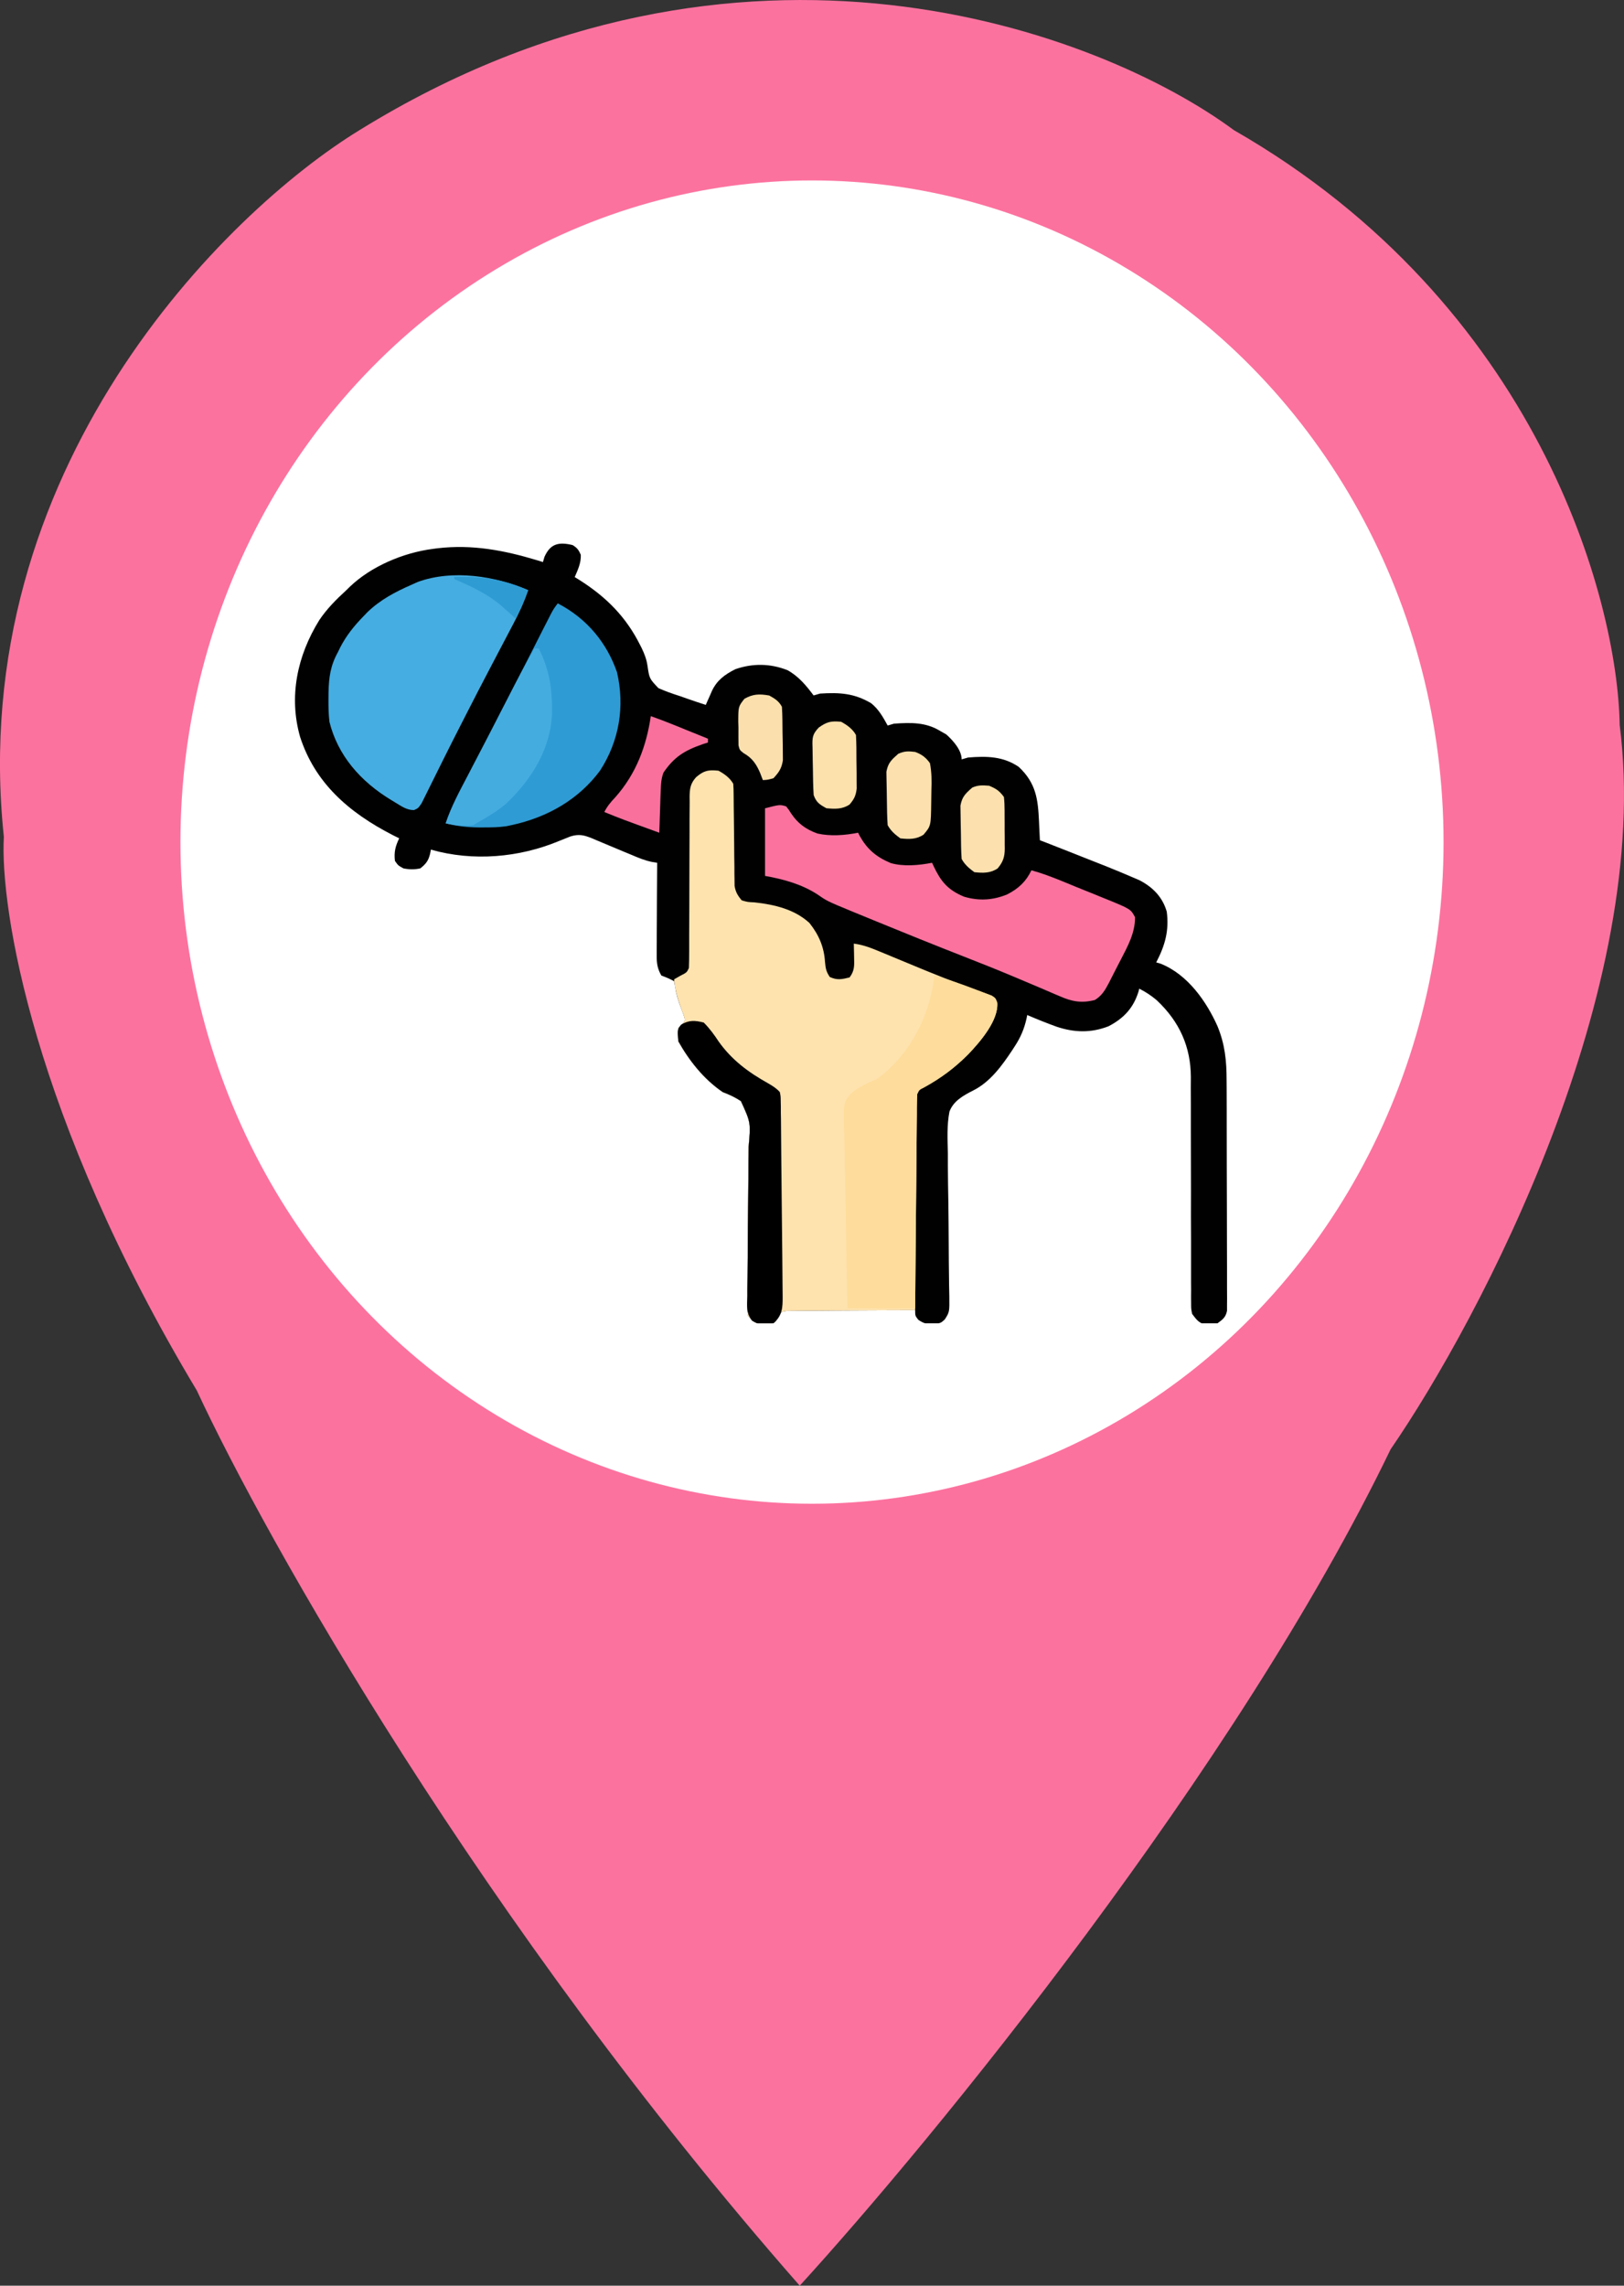 <svg width="27" height="38" viewBox="0 0 27 38" fill="none" xmlns="http://www.w3.org/2000/svg">
<rect x="0" y="0" width="27" height="38" fill="#333333" stroke="none"/>
<path d="M0.064 13.913C-0.577 7.803 3.74 3.533 5.978 2.163C12.313 -1.754 18.308 0.531 20.513 2.163C25.565 5.061 26.895 9.963 26.928 12.052C27.489 16.439 24.623 21.909 23.119 24.096C20.553 29.422 15.501 35.585 13.296 38C8.003 31.968 4.408 25.565 3.272 23.117C0.545 18.573 -0.003 15.088 0.064 13.913Z" fill="#FC729F"/>
<ellipse cx="13.5" cy="14" rx="10.5" ry="11" fill="white"/>
<g clip-path="url(#clip0_520_887)">
<path d="M9.52 9.062C9.599 9.11 9.62 9.144 9.656 9.223C9.662 9.357 9.609 9.47 9.555 9.594C9.58 9.609 9.605 9.625 9.631 9.641C10.087 9.929 10.411 10.263 10.64 10.719C10.65 10.738 10.659 10.756 10.669 10.776C10.716 10.875 10.749 10.961 10.765 11.068C10.796 11.281 10.796 11.281 10.946 11.44C11.063 11.492 11.179 11.533 11.302 11.572C11.343 11.587 11.384 11.601 11.427 11.616C11.529 11.652 11.631 11.686 11.734 11.719C11.744 11.697 11.753 11.676 11.763 11.653C11.775 11.625 11.788 11.597 11.801 11.568C11.813 11.54 11.825 11.512 11.838 11.483C11.921 11.311 12.045 11.216 12.227 11.125C12.518 11.025 12.806 11.03 13.091 11.141C13.279 11.244 13.407 11.402 13.527 11.562C13.562 11.552 13.597 11.542 13.633 11.531C13.963 11.51 14.204 11.526 14.483 11.691C14.611 11.793 14.683 11.927 14.758 12.062C14.81 12.047 14.81 12.047 14.863 12.031C15.151 12.011 15.395 12.006 15.637 12.156C15.668 12.174 15.699 12.191 15.731 12.209C15.848 12.313 15.988 12.472 15.988 12.625C16.041 12.609 16.041 12.609 16.094 12.594C16.408 12.568 16.68 12.574 16.938 12.75C17.227 13.021 17.257 13.292 17.274 13.652C17.275 13.683 17.277 13.713 17.278 13.745C17.282 13.819 17.286 13.894 17.289 13.969C17.325 13.983 17.361 13.997 17.398 14.011C17.533 14.064 17.668 14.117 17.803 14.17C17.861 14.193 17.919 14.216 17.977 14.239C18.264 14.351 18.55 14.464 18.832 14.586C18.889 14.61 18.889 14.61 18.946 14.635C19.18 14.757 19.33 14.924 19.398 15.156C19.439 15.469 19.371 15.716 19.223 16C19.26 16.011 19.26 16.011 19.298 16.022C19.755 16.206 20.061 16.659 20.24 17.057C20.366 17.361 20.393 17.638 20.393 17.96C20.393 18.003 20.393 18.045 20.394 18.088C20.394 18.203 20.395 18.318 20.395 18.433C20.395 18.505 20.395 18.576 20.395 18.648C20.396 18.899 20.396 19.15 20.396 19.401C20.396 19.635 20.397 19.869 20.398 20.103C20.399 20.304 20.399 20.505 20.399 20.706C20.399 20.826 20.399 20.946 20.4 21.066C20.401 21.178 20.401 21.291 20.4 21.404C20.4 21.465 20.401 21.526 20.401 21.587C20.401 21.623 20.401 21.66 20.4 21.697C20.4 21.728 20.4 21.76 20.4 21.793C20.378 21.897 20.334 21.934 20.242 22C20.172 22.018 20.172 22.018 20.102 22.017C20.078 22.018 20.055 22.019 20.031 22.02C19.921 21.989 19.884 21.927 19.82 21.844C19.803 21.759 19.803 21.759 19.803 21.666C19.802 21.613 19.802 21.613 19.802 21.558C19.802 21.5 19.802 21.5 19.803 21.441C19.803 21.4 19.802 21.359 19.802 21.317C19.802 21.228 19.802 21.14 19.802 21.051C19.803 20.91 19.802 20.769 19.802 20.628C19.8 20.354 19.8 20.08 19.801 19.807C19.801 19.459 19.8 19.111 19.799 18.763C19.798 18.623 19.798 18.484 19.799 18.344C19.799 18.257 19.799 18.169 19.798 18.082C19.798 18.023 19.799 17.964 19.799 17.904C19.796 17.409 19.615 16.988 19.229 16.627C19.138 16.551 19.05 16.492 18.941 16.437C18.937 16.455 18.932 16.472 18.927 16.49C18.845 16.75 18.692 16.926 18.43 17.062C18.136 17.176 17.86 17.167 17.566 17.069C17.401 17.009 17.239 16.944 17.078 16.875C17.075 16.892 17.071 16.91 17.068 16.928C17.029 17.103 16.97 17.245 16.869 17.398C16.855 17.42 16.842 17.441 16.827 17.463C16.663 17.709 16.466 17.987 16.179 18.13C16.007 18.217 15.849 18.308 15.785 18.482C15.741 18.71 15.753 18.942 15.759 19.172C15.759 19.247 15.76 19.322 15.759 19.397C15.76 19.593 15.763 19.789 15.767 19.985C15.771 20.224 15.771 20.462 15.773 20.701C15.774 20.887 15.775 21.072 15.778 21.258C15.778 21.292 15.779 21.326 15.779 21.361C15.78 21.424 15.781 21.488 15.783 21.551C15.786 21.813 15.786 21.813 15.707 21.937C15.637 22 15.637 22 15.501 22.012C15.39 22.009 15.361 22.003 15.268 21.943C15.215 21.875 15.215 21.875 15.215 21.781C14.928 21.782 14.641 21.783 14.354 21.785C14.221 21.786 14.088 21.787 13.954 21.787C13.826 21.787 13.697 21.788 13.569 21.79C13.52 21.79 13.47 21.79 13.421 21.79C13.353 21.79 13.284 21.791 13.215 21.792C13.176 21.792 13.137 21.792 13.097 21.792C12.992 21.804 12.992 21.804 12.936 21.89C12.922 21.916 12.909 21.942 12.895 21.969C12.829 22.026 12.739 22.009 12.652 22.013C12.538 21.993 12.506 21.96 12.438 21.875C12.417 21.765 12.422 21.657 12.425 21.546C12.425 21.496 12.425 21.496 12.425 21.445C12.426 21.372 12.427 21.3 12.428 21.227C12.43 21.112 12.43 20.997 12.431 20.882C12.432 20.555 12.434 20.227 12.439 19.9C12.442 19.7 12.443 19.5 12.443 19.3C12.443 19.224 12.444 19.147 12.445 19.071C12.482 18.664 12.482 18.664 12.318 18.305C12.219 18.241 12.128 18.198 12.016 18.156C11.698 17.94 11.455 17.628 11.277 17.312C11.269 17.207 11.269 17.207 11.277 17.094C11.296 17.075 11.315 17.056 11.335 17.037C11.396 16.968 11.396 16.968 11.364 16.868C11.35 16.831 11.336 16.794 11.321 16.756C11.278 16.638 11.243 16.534 11.226 16.411C11.22 16.378 11.213 16.346 11.207 16.312C11.104 16.26 11.104 16.26 10.996 16.219C10.93 16.107 10.917 16.012 10.918 15.887C10.918 15.835 10.918 15.835 10.918 15.783C10.918 15.727 10.918 15.727 10.919 15.671C10.919 15.633 10.919 15.595 10.919 15.556C10.92 15.435 10.921 15.314 10.921 15.193C10.922 15.111 10.922 15.029 10.922 14.947C10.923 14.746 10.924 14.545 10.926 14.344C10.899 14.339 10.873 14.335 10.845 14.331C10.722 14.307 10.614 14.261 10.501 14.213C10.452 14.193 10.404 14.173 10.356 14.153C10.28 14.121 10.205 14.09 10.129 14.058C10.056 14.027 9.983 13.997 9.91 13.966C9.887 13.957 9.865 13.947 9.842 13.937C9.708 13.883 9.625 13.863 9.484 13.906C9.421 13.931 9.357 13.956 9.294 13.982C8.635 14.257 7.866 14.326 7.164 14.125C7.159 14.149 7.155 14.173 7.15 14.197C7.122 14.309 7.084 14.361 6.988 14.437C6.89 14.458 6.806 14.457 6.707 14.437C6.619 14.389 6.619 14.389 6.566 14.312C6.549 14.167 6.573 14.07 6.637 13.937C6.604 13.921 6.57 13.904 6.536 13.887C5.783 13.502 5.233 13.005 4.989 12.25C4.799 11.583 4.939 10.904 5.31 10.307C5.436 10.121 5.588 9.967 5.758 9.812C5.778 9.793 5.798 9.773 5.819 9.752C6.167 9.42 6.696 9.19 7.199 9.125C7.225 9.121 7.25 9.118 7.276 9.115C7.852 9.048 8.38 9.149 8.922 9.312C8.957 9.323 8.992 9.333 9.027 9.344C9.035 9.315 9.043 9.287 9.052 9.258C9.147 9.047 9.278 9.003 9.52 9.062Z" fill="#010101"/>
<path d="M11.945 12.813C12.048 12.869 12.136 12.934 12.191 13.031C12.195 13.088 12.197 13.143 12.197 13.2C12.197 13.235 12.198 13.27 12.198 13.306C12.198 13.344 12.199 13.382 12.199 13.422C12.2 13.502 12.201 13.582 12.202 13.662C12.203 13.79 12.205 13.916 12.206 14.043C12.206 14.166 12.208 14.288 12.21 14.41C12.21 14.448 12.21 14.486 12.21 14.525C12.211 14.578 12.211 14.578 12.212 14.633C12.212 14.679 12.212 14.679 12.213 14.727C12.229 14.828 12.263 14.887 12.332 14.969C12.43 14.997 12.43 14.997 12.543 15.002C12.883 15.039 13.211 15.119 13.457 15.344C13.616 15.544 13.7 15.745 13.716 15.989C13.726 16.096 13.733 16.149 13.795 16.242C13.917 16.299 13.995 16.282 14.125 16.25C14.211 16.135 14.203 16.049 14.2 15.916C14.199 15.894 14.199 15.872 14.199 15.85C14.198 15.796 14.197 15.742 14.195 15.688C14.357 15.708 14.495 15.765 14.642 15.826C14.681 15.842 14.681 15.842 14.722 15.859C14.807 15.894 14.892 15.93 14.977 15.965C15.095 16.014 15.213 16.062 15.33 16.111C15.359 16.123 15.389 16.135 15.418 16.147C15.595 16.22 15.773 16.29 15.952 16.356C15.993 16.372 16.034 16.387 16.076 16.403C16.151 16.431 16.226 16.458 16.301 16.485C16.334 16.497 16.367 16.509 16.401 16.522C16.429 16.532 16.457 16.543 16.487 16.553C16.551 16.594 16.551 16.594 16.58 16.67C16.603 16.966 16.296 17.32 16.094 17.532C15.874 17.751 15.648 17.922 15.367 18.076C15.282 18.119 15.282 18.119 15.25 18.188C15.246 18.236 15.245 18.284 15.244 18.332C15.244 18.362 15.244 18.392 15.243 18.424C15.243 18.457 15.243 18.49 15.243 18.525C15.242 18.56 15.242 18.595 15.242 18.631C15.241 18.747 15.24 18.864 15.239 18.98C15.238 19.061 15.237 19.141 15.237 19.221C15.235 19.412 15.233 19.602 15.232 19.793C15.23 20.01 15.228 20.227 15.226 20.443C15.222 20.889 15.218 21.335 15.215 21.782C15.187 21.782 15.16 21.782 15.132 21.782C14.872 21.782 14.613 21.784 14.354 21.786C14.221 21.787 14.088 21.788 13.954 21.788C13.826 21.788 13.697 21.789 13.569 21.79C13.52 21.79 13.47 21.791 13.421 21.79C13.353 21.79 13.284 21.791 13.215 21.792C13.176 21.792 13.137 21.793 13.097 21.793C12.992 21.805 12.992 21.805 12.936 21.89C12.922 21.916 12.909 21.942 12.895 21.969C12.829 22.027 12.739 22.009 12.652 22.014C12.538 21.993 12.506 21.96 12.438 21.875C12.417 21.766 12.422 21.657 12.424 21.547C12.425 21.513 12.425 21.48 12.425 21.445C12.426 21.373 12.427 21.3 12.428 21.227C12.43 21.112 12.43 20.997 12.431 20.882C12.432 20.555 12.434 20.228 12.439 19.901C12.442 19.7 12.443 19.5 12.442 19.3C12.443 19.224 12.444 19.148 12.445 19.072C12.482 18.664 12.482 18.664 12.317 18.306C12.219 18.242 12.127 18.199 12.016 18.157C11.698 17.941 11.455 17.629 11.277 17.313C11.269 17.207 11.269 17.207 11.277 17.094C11.306 17.066 11.306 17.066 11.335 17.038C11.395 16.968 11.395 16.968 11.364 16.87C11.35 16.833 11.336 16.796 11.321 16.758C11.264 16.597 11.222 16.45 11.207 16.282C11.241 16.262 11.275 16.243 11.31 16.223C11.419 16.167 11.419 16.167 11.453 16.094C11.457 15.999 11.458 15.904 11.458 15.809C11.458 15.779 11.458 15.75 11.458 15.719C11.458 15.655 11.458 15.59 11.458 15.526C11.458 15.389 11.459 15.252 11.46 15.115C11.461 14.861 11.462 14.606 11.462 14.351C11.462 14.174 11.463 13.996 11.464 13.819C11.464 13.752 11.464 13.684 11.464 13.617C11.464 13.522 11.465 13.428 11.466 13.333C11.465 13.305 11.465 13.277 11.465 13.248C11.467 13.115 11.477 13.027 11.573 12.921C11.701 12.813 11.769 12.795 11.945 12.813Z" fill="#FEE3AF"/>
<path d="M8.781 9.812C8.714 10.004 8.634 10.184 8.538 10.365C8.525 10.39 8.512 10.415 8.498 10.441C8.47 10.495 8.441 10.549 8.413 10.603C8.337 10.747 8.261 10.891 8.186 11.035C8.171 11.064 8.156 11.093 8.14 11.123C8.014 11.363 7.89 11.603 7.767 11.844C7.736 11.906 7.704 11.968 7.672 12.03C7.571 12.227 7.471 12.425 7.372 12.624C7.324 12.721 7.276 12.818 7.228 12.914C7.205 12.96 7.182 13.007 7.159 13.053C7.128 13.117 7.096 13.181 7.064 13.245C7.046 13.281 7.028 13.318 7.009 13.355C6.953 13.437 6.953 13.437 6.883 13.468C6.761 13.469 6.672 13.402 6.575 13.344C6.553 13.331 6.531 13.318 6.509 13.304C5.988 12.99 5.614 12.554 5.477 12C5.462 11.871 5.46 11.743 5.461 11.613C5.462 11.579 5.462 11.544 5.462 11.508C5.467 11.263 5.494 11.066 5.617 10.844C5.63 10.817 5.644 10.79 5.657 10.762C5.756 10.57 5.884 10.409 6.039 10.25C6.062 10.226 6.085 10.203 6.108 10.178C6.322 9.972 6.568 9.841 6.848 9.719C6.88 9.704 6.913 9.69 6.946 9.675C7.524 9.464 8.238 9.577 8.781 9.812Z" fill="#45ADE1"/>
<path d="M13.07 13.406C13.113 13.46 13.113 13.46 13.154 13.525C13.263 13.687 13.393 13.787 13.592 13.858C13.81 13.906 14.048 13.888 14.266 13.844C14.275 13.862 14.284 13.88 14.294 13.899C14.416 14.115 14.561 14.244 14.807 14.348C15.023 14.411 15.277 14.386 15.496 14.344C15.505 14.362 15.513 14.381 15.522 14.4C15.639 14.646 15.75 14.793 16.029 14.908C16.275 14.981 16.507 14.967 16.742 14.871C16.935 14.774 17.061 14.652 17.148 14.469C17.32 14.516 17.48 14.577 17.643 14.643C17.67 14.654 17.696 14.665 17.724 14.676C17.779 14.699 17.835 14.722 17.891 14.745C17.977 14.779 18.062 14.814 18.147 14.848C18.202 14.87 18.256 14.893 18.311 14.915C18.336 14.925 18.362 14.935 18.388 14.946C18.799 15.114 18.799 15.114 18.871 15.25C18.871 15.511 18.752 15.727 18.631 15.96C18.596 16.026 18.563 16.092 18.529 16.158C18.508 16.201 18.486 16.243 18.464 16.286C18.454 16.305 18.444 16.325 18.434 16.345C18.373 16.46 18.321 16.552 18.203 16.625C17.981 16.682 17.818 16.651 17.616 16.561C17.591 16.55 17.566 16.54 17.54 16.529C17.458 16.494 17.377 16.459 17.296 16.424C17.208 16.387 17.12 16.35 17.033 16.313C16.973 16.288 16.913 16.262 16.853 16.237C16.582 16.123 16.309 16.014 16.035 15.907C15.544 15.715 15.056 15.518 14.569 15.318C14.539 15.306 14.509 15.294 14.479 15.281C14.394 15.247 14.31 15.212 14.225 15.177C14.2 15.167 14.175 15.157 14.15 15.146C13.751 14.981 13.751 14.981 13.58 14.863C13.322 14.699 13.027 14.617 12.719 14.562C12.719 14.191 12.719 13.82 12.719 13.438C12.965 13.375 12.965 13.375 13.07 13.406Z" fill="#FC729F"/>
<path d="M9.273 10.031C9.765 10.286 10.092 10.695 10.258 11.176C10.389 11.74 10.299 12.313 9.976 12.812C9.628 13.282 9.113 13.588 8.5 13.719C8.474 13.725 8.447 13.73 8.42 13.736C8.292 13.755 8.164 13.756 8.034 13.756C7.994 13.756 7.994 13.756 7.954 13.756C7.764 13.754 7.594 13.735 7.41 13.688C7.504 13.406 7.647 13.145 7.786 12.879C7.813 12.827 7.84 12.776 7.866 12.725C7.921 12.618 7.977 12.512 8.032 12.406C8.144 12.192 8.254 11.977 8.364 11.763C8.399 11.695 8.433 11.628 8.468 11.561C8.588 11.328 8.707 11.095 8.826 10.862C8.85 10.814 8.875 10.766 8.899 10.718C8.946 10.627 8.992 10.535 9.038 10.444C9.059 10.403 9.08 10.362 9.101 10.321C9.119 10.286 9.137 10.25 9.156 10.213C9.203 10.125 9.203 10.125 9.273 10.031Z" fill="#2E9BD4"/>
<path d="M15.531 16.219C15.766 16.284 15.992 16.362 16.217 16.449C16.265 16.467 16.265 16.467 16.313 16.485C16.343 16.496 16.374 16.508 16.405 16.52C16.432 16.531 16.459 16.541 16.487 16.552C16.551 16.594 16.551 16.594 16.58 16.67C16.603 16.965 16.296 17.32 16.094 17.531C15.874 17.751 15.648 17.922 15.367 18.076C15.282 18.118 15.282 18.118 15.25 18.188C15.246 18.235 15.245 18.283 15.245 18.33C15.244 18.36 15.244 18.39 15.243 18.421C15.243 18.454 15.243 18.488 15.243 18.522C15.243 18.556 15.242 18.591 15.242 18.627C15.241 18.742 15.24 18.858 15.239 18.973C15.238 19.053 15.238 19.133 15.237 19.212C15.235 19.401 15.233 19.59 15.232 19.779C15.23 19.994 15.228 20.209 15.226 20.424C15.222 20.866 15.219 21.308 15.215 21.75C14.844 21.75 14.473 21.75 14.09 21.75C14.079 21.299 14.07 20.848 14.065 20.397C14.062 20.188 14.059 19.978 14.053 19.769C14.047 19.567 14.045 19.365 14.043 19.162C14.042 19.085 14.041 19.008 14.038 18.931C14.018 18.342 14.018 18.342 14.138 18.188C14.268 18.073 14.419 18.008 14.582 17.938C15.123 17.541 15.433 16.923 15.523 16.314C15.525 16.283 15.528 16.251 15.531 16.219Z" fill="#FEDC9B"/>
<path d="M11.7 17C11.799 17.099 11.875 17.204 11.95 17.318C12.163 17.617 12.434 17.823 12.77 18.01C12.849 18.056 12.906 18.091 12.965 18.156C12.979 18.224 12.979 18.224 12.98 18.305C12.98 18.336 12.981 18.367 12.982 18.398C12.982 18.432 12.982 18.465 12.982 18.5C12.983 18.553 12.983 18.553 12.984 18.607C12.985 18.725 12.986 18.842 12.987 18.96C12.988 19.041 12.989 19.123 12.989 19.204C12.991 19.375 12.993 19.546 12.994 19.717C12.995 19.914 12.997 20.112 13 20.309C13.002 20.499 13.004 20.689 13.006 20.879C13.006 20.96 13.007 21.041 13.008 21.122C13.009 21.235 13.01 21.348 13.011 21.461C13.011 21.494 13.012 21.528 13.012 21.562C13.012 21.74 13.009 21.868 12.86 22C12.61 22.018 12.61 22.018 12.504 21.957C12.4 21.828 12.421 21.701 12.425 21.546C12.425 21.513 12.425 21.48 12.425 21.445C12.426 21.372 12.427 21.3 12.428 21.227C12.43 21.112 12.431 20.997 12.431 20.882C12.432 20.555 12.434 20.227 12.439 19.9C12.442 19.7 12.443 19.5 12.443 19.3C12.443 19.224 12.444 19.148 12.446 19.071C12.482 18.664 12.482 18.664 12.318 18.306C12.219 18.241 12.128 18.199 12.016 18.156C11.698 17.94 11.455 17.628 11.278 17.312C11.261 17.114 11.261 17.114 11.324 17.035C11.455 16.957 11.552 16.963 11.7 17Z" fill="black"/>
<path d="M8.887 10.781C8.91 10.781 8.933 10.781 8.957 10.781C9.117 11.1 9.174 11.391 9.177 11.738C9.177 11.775 9.177 11.775 9.178 11.813C9.174 12.407 8.865 12.933 8.417 13.359C8.28 13.475 8.132 13.567 7.973 13.656C7.92 13.687 7.92 13.687 7.867 13.719C7.793 13.726 7.793 13.726 7.711 13.725C7.684 13.724 7.658 13.724 7.63 13.724C7.553 13.719 7.485 13.705 7.41 13.688C7.504 13.406 7.647 13.145 7.786 12.879C7.826 12.802 7.866 12.725 7.906 12.648C7.934 12.595 7.961 12.542 7.989 12.489C8.084 12.308 8.177 12.126 8.27 11.944C8.283 11.919 8.296 11.895 8.308 11.87C8.357 11.775 8.405 11.681 8.454 11.586C8.592 11.315 8.734 11.046 8.887 10.781Z" fill="#45ACE0"/>
<path d="M10.82 11.906C10.943 11.949 11.063 11.995 11.182 12.043C11.217 12.057 11.251 12.071 11.287 12.085C11.322 12.1 11.357 12.114 11.394 12.129C11.43 12.143 11.466 12.158 11.503 12.173C11.592 12.209 11.681 12.245 11.77 12.281C11.77 12.302 11.77 12.322 11.77 12.344C11.741 12.353 11.713 12.363 11.683 12.372C11.373 12.48 11.206 12.588 11.031 12.844C10.992 12.949 10.989 13.034 10.985 13.145C10.983 13.185 10.982 13.226 10.98 13.268C10.979 13.311 10.978 13.354 10.976 13.396C10.975 13.44 10.973 13.483 10.972 13.526C10.968 13.632 10.964 13.738 10.961 13.844C10.333 13.616 10.333 13.616 10.047 13.5C10.095 13.406 10.152 13.336 10.227 13.258C10.579 12.863 10.748 12.398 10.82 11.906Z" fill="#F9709D"/>
<path d="M13.985 12C14.088 12.056 14.176 12.121 14.231 12.219C14.239 12.36 14.239 12.501 14.239 12.642C14.24 12.712 14.241 12.782 14.242 12.852C14.242 12.897 14.242 12.942 14.242 12.987C14.243 13.048 14.243 13.048 14.243 13.11C14.23 13.225 14.203 13.283 14.125 13.375C14.005 13.455 13.885 13.451 13.739 13.437C13.619 13.371 13.572 13.338 13.528 13.219C13.518 13.072 13.517 12.926 13.515 12.78C13.515 12.731 13.514 12.683 13.512 12.635C13.511 12.565 13.51 12.495 13.509 12.425C13.508 12.403 13.508 12.382 13.507 12.36C13.507 12.239 13.524 12.191 13.612 12.096C13.744 12.002 13.815 11.982 13.985 12Z" fill="#FCE1AD"/>
<path d="M15.215 12.501C15.328 12.543 15.395 12.595 15.461 12.688C15.49 12.838 15.491 12.982 15.485 13.134C15.483 13.206 15.482 13.277 15.482 13.348C15.477 13.731 15.477 13.731 15.355 13.876C15.235 13.956 15.115 13.954 14.969 13.938C14.876 13.87 14.812 13.815 14.758 13.719C14.748 13.579 14.747 13.438 14.745 13.298C14.745 13.251 14.744 13.204 14.743 13.157C14.741 13.089 14.74 13.022 14.739 12.954C14.739 12.914 14.738 12.873 14.737 12.831C14.764 12.685 14.817 12.636 14.934 12.532C15.038 12.486 15.099 12.487 15.215 12.501Z" fill="#FCE1AE"/>
<path d="M16.445 13.063C16.568 13.115 16.615 13.148 16.691 13.25C16.699 13.328 16.702 13.402 16.702 13.479C16.702 13.502 16.702 13.524 16.702 13.547C16.703 13.595 16.703 13.642 16.703 13.689C16.702 13.761 16.703 13.834 16.704 13.906C16.704 13.952 16.704 13.998 16.704 14.044C16.704 14.065 16.705 14.087 16.705 14.109C16.704 14.245 16.678 14.329 16.586 14.438C16.466 14.518 16.345 14.516 16.199 14.5C16.107 14.432 16.042 14.377 15.988 14.281C15.978 14.141 15.977 14.001 15.976 13.86C15.975 13.813 15.974 13.766 15.973 13.72C15.971 13.652 15.97 13.584 15.97 13.516C15.969 13.476 15.969 13.435 15.968 13.394C15.995 13.247 16.047 13.198 16.164 13.094C16.263 13.05 16.335 13.055 16.445 13.063Z" fill="#FCE1AE"/>
<path d="M12.789 11.563C12.89 11.619 12.947 11.656 13 11.75C13.009 11.891 13.009 12.031 13.01 12.172C13.011 12.242 13.012 12.312 13.014 12.381C13.014 12.426 13.015 12.471 13.015 12.515C13.015 12.556 13.016 12.597 13.016 12.638C12.997 12.769 12.954 12.837 12.859 12.938C12.763 12.965 12.763 12.965 12.683 12.969C12.662 12.912 12.662 12.912 12.639 12.854C12.58 12.714 12.51 12.603 12.364 12.522C12.297 12.469 12.297 12.469 12.278 12.392C12.277 12.294 12.276 12.196 12.277 12.098C12.276 12.064 12.275 12.03 12.274 11.995C12.275 11.747 12.275 11.747 12.376 11.618C12.518 11.537 12.625 11.534 12.789 11.563Z" fill="#FBE0AD"/>
<path d="M7.551 9.593C8.002 9.577 8.376 9.633 8.781 9.812C8.724 9.976 8.662 10.129 8.57 10.281C8.548 10.26 8.525 10.24 8.502 10.218C8.466 10.187 8.43 10.156 8.395 10.125C8.374 10.106 8.353 10.087 8.331 10.067C8.099 9.87 7.835 9.75 7.551 9.625C7.551 9.614 7.551 9.604 7.551 9.593Z" fill="#2E9BD3"/>
</g>
<defs>
<clipPath id="clip0_520_887">
<rect width="18" height="16" fill="white" transform="translate(4 6)"/>
</clipPath>
</defs>
</svg>
